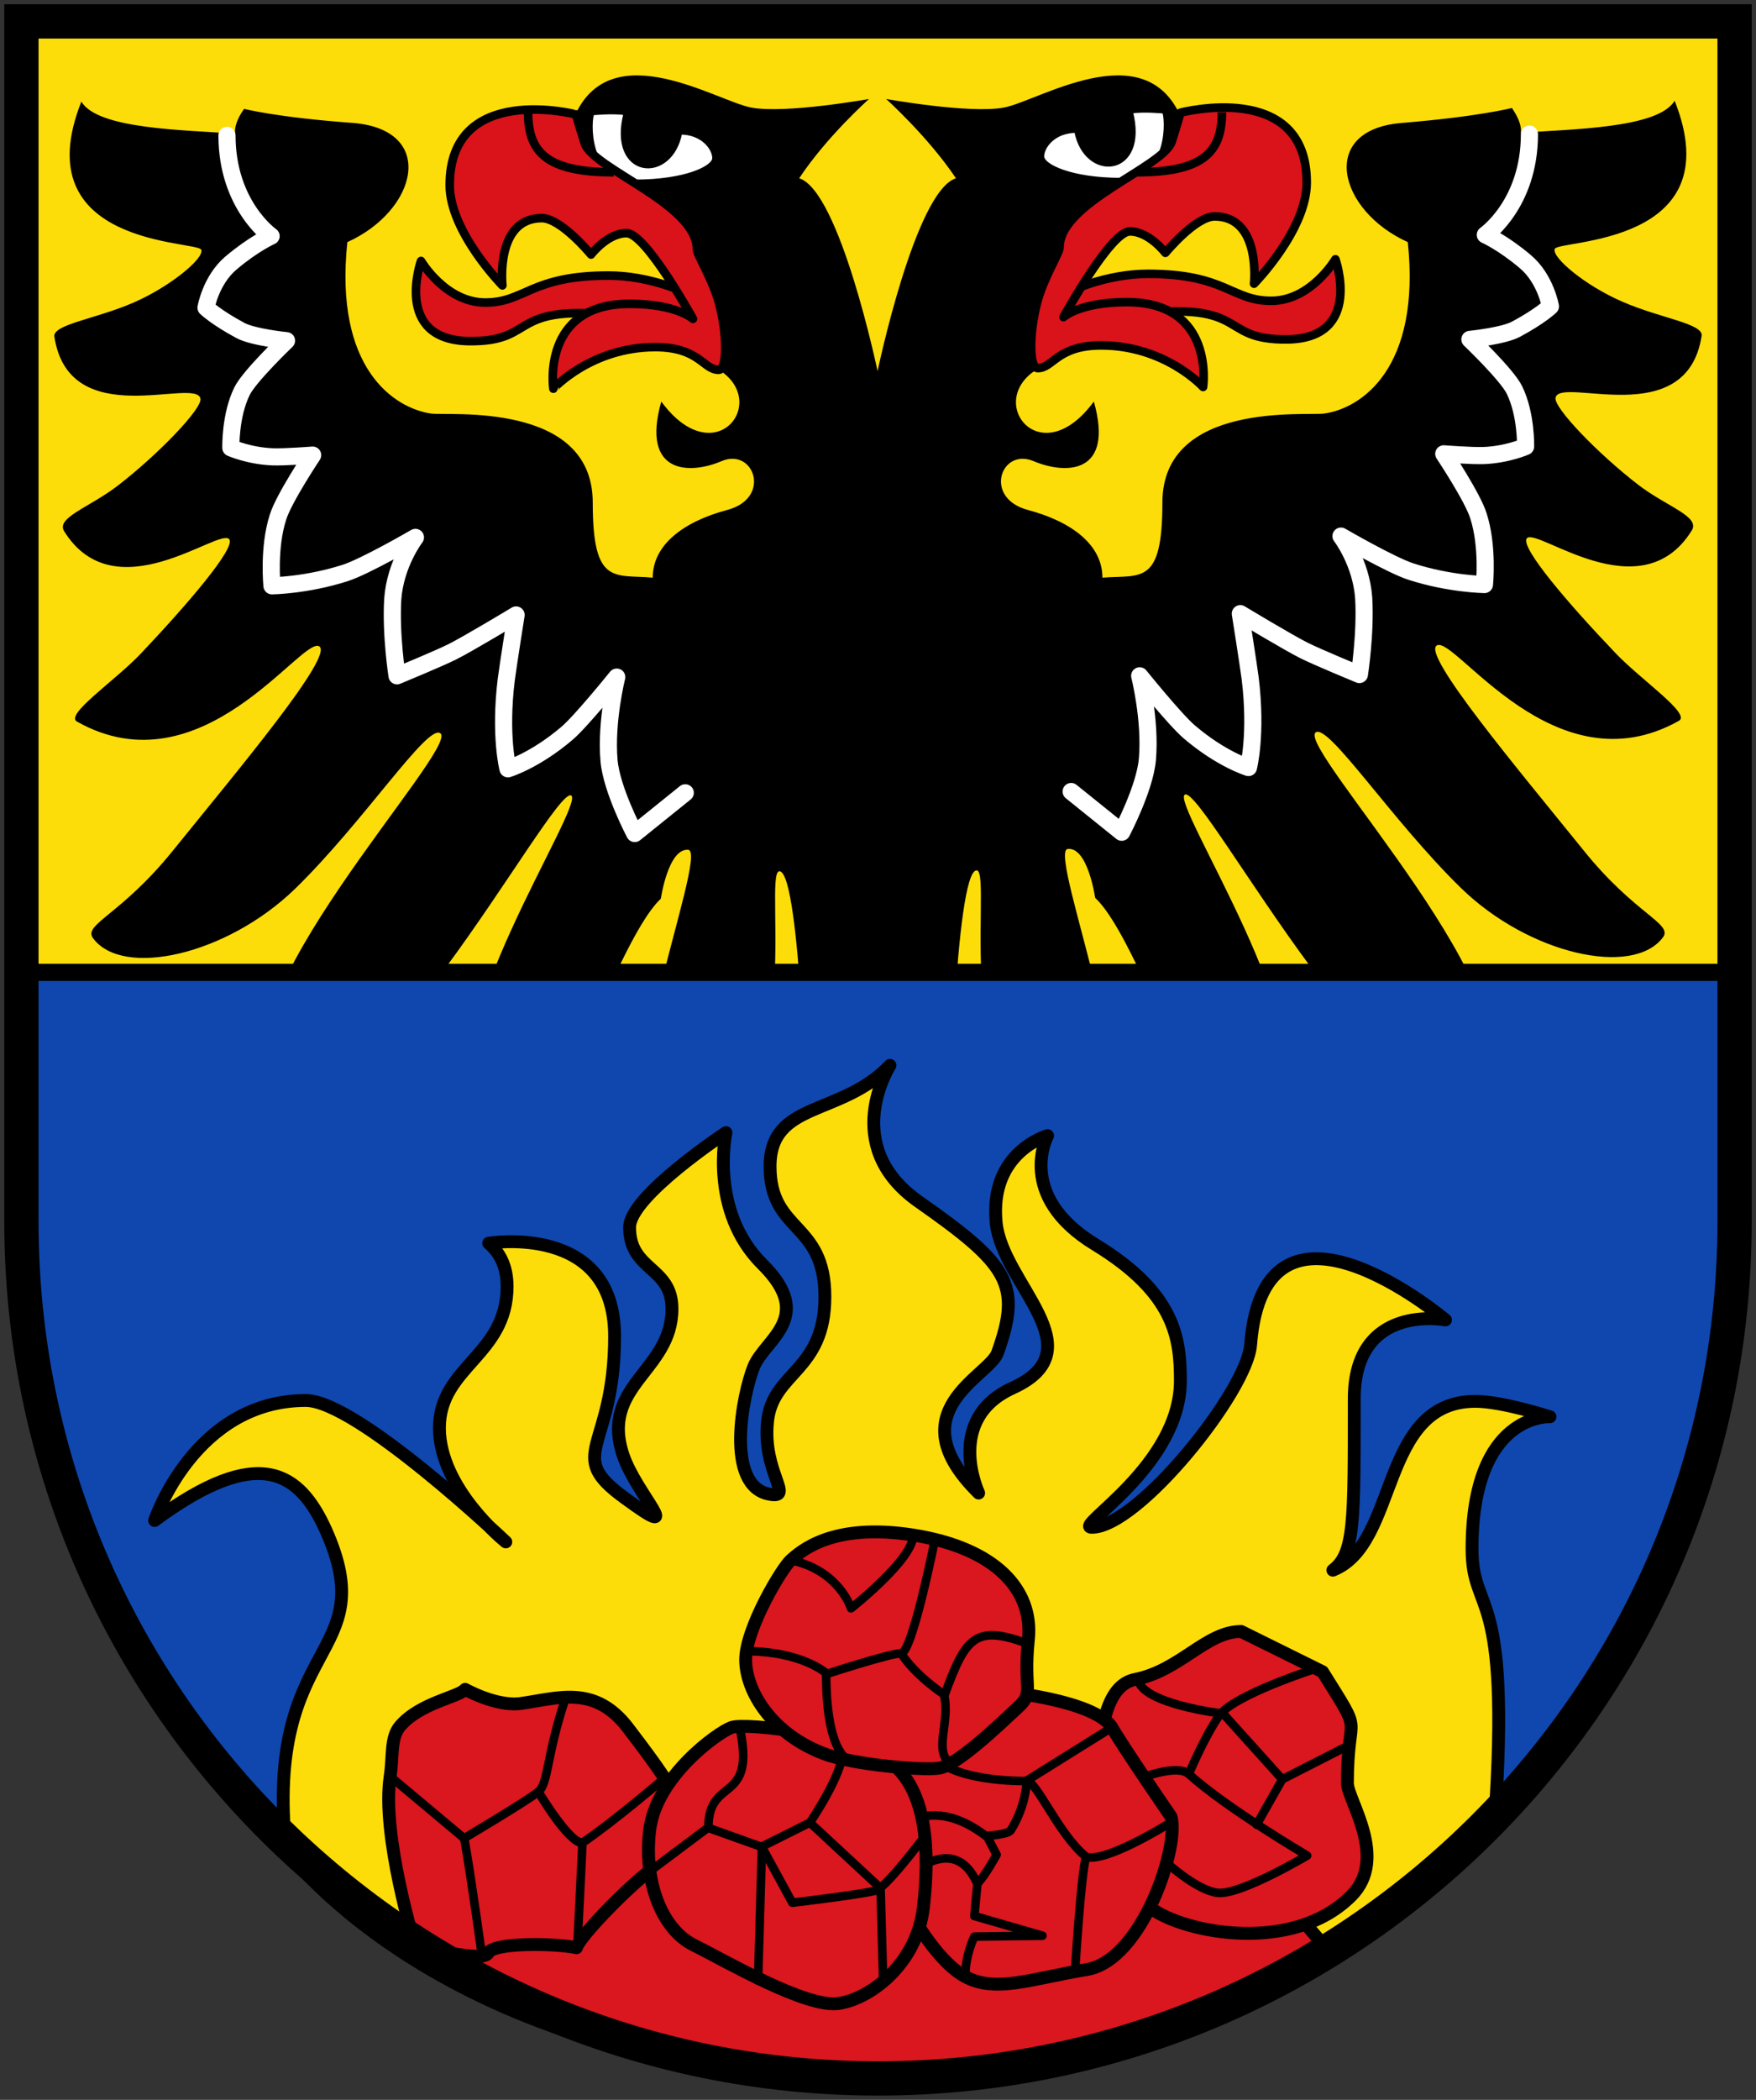 <svg version="1.1" id="Layer_1" xmlns="http://www.w3.org/2000/svg" x="0" y="0" viewBox="0 0 410 490" style="enable-background:new 0 0 410 490" xml:space="preserve"><rect x="0" y="0" width="410" height="490" fill="#333333" stroke="none"/><style>.st1,.st2{stroke:#000;stroke-linecap:round;stroke-linejoin:round}.st1{fill:#fff;stroke-miterlimit:10}.st2{fill:#da121a;stroke-width:2}.st2,.st3,.st6{stroke-miterlimit:10}.st3{fill:none;stroke:#fff;stroke-width:4;stroke-linecap:round;stroke-linejoin:round}.st6{fill:#da161e;stroke:#000;stroke-width:3}.st6,.st7{stroke-linecap:round;stroke-linejoin:round}.st7,.st9{fill:none;stroke:#000;stroke-width:2;stroke-miterlimit:10}</style><path style="fill:#fcdd09;stroke:#000;stroke-width:4;stroke-linecap:round;stroke-linejoin:round" d="M5 5h400v241.9H5z"/><path d="M221.5 265.9s1.5-62.5 6.5-62.8c4.3-.3-8.7 62.8 26.3 62.8 17.1 0-10.1-67.3-5-67.8 4.7-.5 6.4 11.4 6.4 11.4 12.1 11.5 24.4 64.5 41.5 47.4 13.5-13.5-24.4-70.1-20.5-71.5 4.6-1.7 50.2 85.9 68.6 67.2 16.3-16.7-42.8-78.3-38.1-81.7 3-2.1 17.8 20.6 33.9 36.3 15.9 15.5 40.2 20.9 47.2 11.5 2.3-3.2-6.5-5.3-18.5-20.2-15.2-18.8-38-45.9-34.3-47.9 4.2-2.3 27.5 33.9 56.5 17.6 2.9-1.6-8.8-9.5-14.8-15.8-11-11.5-22.4-24.8-20.7-26.8 2.4-2.6 26.6 17.3 38.5-1.8 2-3.3-5.7-5.5-12.4-10.6-9.5-7.3-19.9-18.1-19.4-20.4 1.1-5.1 30.6 8.1 34.1-14.4.5-2.9-9.6-4.1-18.5-8-8.6-3.7-16.5-10.3-15.8-12.3.7-2.2 41.5-.6 28-34.6-3.8 6.5-24.2 6.6-35.9 7.5 0 0 .5-2.1-2.1-5.8 0 0-7.6 2-25.8 3.5-19.4 1.6-14.9 20.4 1.5 27.8 3.1 29.5-10.9 38.8-19.5 40-3.9.6-37.8-3-37.8 20.8 0 19.4-5 16.8-14 17.5 0-7.5-6.9-13-17.4-15.8s-6.3-14.6 1.3-11.4 18.9 3.1 14.1-13.9c-12.5 17-25.5 0-13.3-7.5 2.1-1.3.3-9.6 2.5-13.8 19-35.3 36.6-33.3 30.8-45.8-8.8-18.5-33-3-41-1.5s-27.5-2-27.5-2 9.8 8.8 16.3 18.5c-9.5 3-18.3 45-18.3 45s-8.8-42-18.3-45c6.5-9.8 16.3-18.5 16.3-18.5s-19.5 3.5-27.5 2-32.3-17-41 1.5c-5.9 12.5 11.8 10.5 30.8 45.8 2.2 4.1.4 12.5 2.5 13.8 12.3 7.5-.8 24.5-13.3 7.5-4.8 17 6.6 17.1 14.1 13.9s11.8 8.6 1.3 11.4-17.4 8.3-17.4 15.8c-9-.8-14 1.9-14-17.5 0-23.8-33.9-20.2-37.8-20.8C92 95.2 78 86 81.1 56.5c16.4-7.4 20.9-26.1 1.5-27.8-18-1.3-25.6-3.3-25.6-3.3-2.6 3.6-2.1 5.8-2.1 5.8-11.7-.9-32.1-1-35.9-7.5-13.5 34 27.3 32.4 28 34.6.7 2-7.3 8.6-15.8 12.3-9 3.9-19 5.1-18.5 8 3.5 22.5 33 9.3 34.1 14.4.5 2.3-9.9 13.1-19.4 20.4-6.7 5.1-14.4 7.4-12.4 10.6 11.9 19 36.1-.9 38.5 1.8 1.7 1.9-9.7 15.2-20.7 26.8-6 6.3-17.8 14.2-14.8 15.8 29 16.3 52.3-19.8 56.5-17.6 3.7 2-19.1 29.1-34.3 47.9-12 14.8-20.8 17-18.5 20.2 6.9 9.4 31.2 4 47.2-11.5 16.1-15.7 30.9-38.5 33.9-36.3 4.8 3.3-54.4 65-38.1 81.7 18.4 18.8 64-68.8 68.6-67.2 3.9 1.4-34 58-20.5 71.5 17.1 17.1 29.4-35.8 41.5-47.4 0 0 1.7-11.8 6.4-11.4 5.1.5-22.1 67.8-5 67.8 35 0 22-63 26.3-62.8 5 .3 6.5 62.8 6.5 62.8"/><path class="st1" d="M138.3 26.4c-.8 1.2-1.7 16 10 16s18.5-3.2 18.5-5.5-2.7-6-8-6c-2.2 11.8-16.6 10.4-12.7-4.5-2.9-.5-7.8 0-7.8 0z"/><path class="st2" d="M98.3 60.9s-6.5 18.3 11 18.7c17.5.3 7.8-10 40-5.3s11-10-7.2-10-19.5 6.3-28.8 6.3-15-9.7-15-9.7z"/><path class="st2" d="M117.3 66.6s-1.7-15.7 9.2-15.7c4.5 0 11.5 8.5 11.5 8.5s3.8-5 8.3-5 15.5 20 15.5 20-3.8-3.5-14.8-3.5c-20.7 0-17.8 19.8-17.8 19.8S138 81 153 81c10.3 0 11.2 5.3 14.8 5.3 2 0 2.1-8 .1-15.5-1.6-5.9-5.2-11.3-5.2-12.7 0-10.5-24.3-18.7-26.2-24.7s-2-6.7-2-6.7S105 19.1 105 43.2c0 10.9 12.3 23.4 12.3 23.4z"/><g><path class="st1" d="M271.8 26c.8 1.2 1.7 16-10 16s-18.5-3.2-18.5-5.5 2.7-6 8-6c2.2 11.8 16.6 10.4 12.7-4.5 3-.5 7.8 0 7.8 0z"/><path class="st2" d="M311.8 60.5s6.5 18.3-11 18.7c-17.5.3-7.8-10-40-5.3s-11-10 7.2-10 19.5 6.3 28.8 6.3 15-9.7 15-9.7z"/><path class="st2" d="M292.8 66.2s1.7-15.7-9.2-15.7c-4.5 0-11.5 8.5-11.5 8.5s-3.8-5-8.3-5-15.5 20-15.5 20 3.8-3.5 14.8-3.5c20.7 0 17.8 19.8 17.8 19.8s-8.8-9.7-23.8-9.7c-10.3 0-11.2 5.3-14.8 5.3-2 0-2.1-8-.1-15.5 1.6-5.9 5.2-11.3 5.2-12.7 0-10.5 24.3-18.7 26.2-24.7s2-6.7 2-6.7 29.5-7.8 29.5 16.3c0 11.1-12.3 23.6-12.3 23.6z"/></g><g><path class="st3" d="M53 31.6c0 16.3 10.3 23.5 10.3 23.5s-4.1 1.8-9.4 6.3c-4.7 4-5.8 10.4-5.8 10.4s2.4 2.3 8 5.3c2.9 1.6 10.8 2.4 10.8 2.4s-8.7 8.3-10.4 11.8c-2.8 5.7-2.6 13.2-2.6 13.2s4.3 1.9 9.8 2.1c2.8.1 9.3-.4 9.3-.4s-6.8 10.2-8.1 14.5c-2.3 7.1-1.4 16-1.4 16s8.1-.1 17.1-3c4.7-1.5 16.4-8.3 16.4-8.3s-4.7 6.1-5.3 14.4c-.5 8.3 1 17.9 1 17.9s9.7-4 12.9-5.6c3.8-1.9 14.9-8.6 14.9-8.6s-1.8 11.3-2.3 15.1c-1.6 13.1.4 20.8.4 20.8s6.3-1.9 13.8-8.3c3.3-2.8 11.6-13.1 11.6-13.1s-2.6 10.3-1.8 19.5c.6 6.8 6 17 6 17L160 185M357.1 31.3c0 16.3-10.3 23.5-10.3 23.5s4.1 1.8 9.4 6.3c4.7 4 5.8 10.4 5.8 10.4s-2.4 2.3-8 5.3c-2.9 1.6-10.8 2.4-10.8 2.4s8.7 8.3 10.4 11.8c2.8 5.7 2.6 13.2 2.6 13.2s-4.3 1.9-9.8 2.1c-2.8.1-9.3-.4-9.3-.4s6.8 10.2 8.1 14.5c2.3 7.1 1.4 16 1.4 16s-8.1-.1-17.1-3c-4.7-1.5-16.4-8.3-16.4-8.3s4.7 6.1 5.3 14.4c.5 8.3-1 17.9-1 17.9s-9.7-4-12.9-5.6c-3.8-1.9-14.9-8.6-14.9-8.6s1.8 11.3 2.3 15.1c1.6 13.1-.4 20.8-.4 20.8s-6.3-1.9-13.8-8.3c-3.3-2.8-11.6-13.1-11.6-13.1s2.6 10.3 1.8 19.5c-.6 6.8-6 17-6 17l-11.8-9.5"/></g><g><path d="M5 226.9V285c0 110.5 89.5 200 200 200s200-89.5 200-200v-58.1H5z" style="fill:#0f47af;stroke:#000;stroke-width:4;stroke-linecap:round;stroke-linejoin:round"/><path d="M349 424.8c3.8-55.5-5.3-47.6-5.3-63.4 0-31.8 18.2-30.8 18.2-30.8s-11.2-3.6-17.4-3.6c-22.5 0-17.8 33.3-33.3 39.4 5.1-3.9 5-11.1 5-40 0-22.5 21.3-18.4 21.3-18.4s-42.3-35.7-45.5 5.8c-.8 10.8-26.3 42.6-37.1 42.6-4.4 0 20.7-14.3 20.7-34.2 0-9.9-1.2-20.4-19.9-31.8S244.6 265 244.6 265s-13.7 3.8-12 20.4c1.5 14.3 23.6 29.5 3.8 38.5-16 7.3-7.9 24.5-7.9 24.5-19.3-19 2.4-27.2 4.4-32.7 5.8-16.1 2.4-20.7-18.4-35.3-18.7-13.1-6.7-31.8-6.7-31.8-11.4 12-28 8.2-28 23.6 0 15.5 12.8 12.8 12.8 30.4 0 17.5-12.3 17.5-13.4 29.2-1.2 11.7 6.3 17.9.6 16.9-10.7-1.8-6.4-23.4-3.8-29.8 2.6-6.4 14.5-11.5 2-23.9s-8.5-30.7-8.5-30.7-22.5 14.8-22.5 22.1c0 10.2 9.9 9.1 9.9 19 0 14.6-16.9 17.8-11.4 34.2 3.1 9.2 15.3 20.9.3 9.9-14.2-10.3-2.3-11.1-2.3-37.7s-29.4-21.7-29.4-21.7c2.5 2.1 4.3 5.3 4.3 10.1 0 16.1-15.8 18.7-15.8 33s15.5 26.6 15.5 26.6-34.7-33-46.7-33c-26 0-35.3 28-35.3 28 24.5-18.1 33.9-11.2 40 2.3 13.4 30.1-14.6 25.1-9.3 74.7 0 0 38.8 53.3 137.8 53.3S349 424.8 349 424.8z" style="fill:#fcdd09;stroke:#000;stroke-width:3;stroke-linecap:round;stroke-linejoin:round;stroke-miterlimit:10"/><path class="st6" d="M310.9 456.1c-18.7-22.2-32.9-36.9-32.9-36.9L130.7 427l-32.1 25.7s51.2 32.8 100.4 32.8c57.2-.1 111.9-29.4 111.9-29.4z"/><path class="st6" d="M289.8 380.7c-8.2 0-14.2 9.1-24.8 11.2s-7.9 26.9-7.9 26.9 3.9 20.9 11.8 26.6 33 10.6 46.6-3c8.8-8.8-.9-22.4-.9-26.3 0-17.6 4.2-10-5.8-26l-19-9.4z"/><path class="st7" d="M305.2 433s-15.5 9.2-20.8 8.7c-9.4-1-27.4-22.9-27.4-22.9s16.7-8.4 20.6-4.8c8.7 7.9 27.6 19 27.6 19z"/><path class="st7" d="m314.9 407.3-15.5 7.9-6 10.6M307.1 389.4s-19 6.1-22.4 10.9-7.1 13.6-7.1 13.6"/><path class="st7" d="m299.4 415.2-13.8-15.3s-18.9-2.2-19.9-8"/><g><path class="st6" d="M273.4 423.9c2.1 6.7-6.7 33.6-19.7 35.7s-21.8 5.8-29.1 1.2c-7.3-4.5-16.8-20.4-18.2-31.5-2.9-23.2 28.5-34.5 28.5-34.5s20.3 2 24.6 8.1c2.8 4.9 13.9 21 13.9 21z"/><path class="st7" d="M225.5 461.4c-.4-4.6 2-9.5 2-9.5l15.9-.2-15.9-4.6.7-7.5c-6.2-14.2-19.7 1.5-19.7 1.5M259.3 403.3l-19.7 12.3s-18.2.4-22.6-6.8M205.8 431.3s8.2-15.2 24.5-2.8M272.3 425.9s-14.2 8.8-18.7 7.4c-1.2 3.6-2.6 26.9-2.6 26.9"/><path class="st7" d="M253.6 433.3c-6.5-5.3-11.5-17.7-14-17.8.2-.4.2 5.5-3.6 11.6-.6 1-5.6 1.3-5.6 1.3l2.3 4.4s-2.9 5.3-4.5 6.7"/></g><g><path class="st6" d="M96.9 453.9s-7.9-25.7-5.8-39.4c.7-4.5 0-9 2.3-11.7 4.7-5.5 13.8-6.8 15.2-8.6 0 0 7.3 4.1 13 3.3 8.7-1.2 17.3-4.5 25.1 5.8 7.9 10.3 9.1 12.7 9.1 12.7s.6 18.2-2.7 19.7-17.6 15.7-18.5 18.8c-5.3-1.1-19.4-1.2-20.6 1.2-1 2.5-17.1-1.8-17.1-1.8z"/><path class="st7" d="m91.2 414.6 17.2 14.4c1.6 8.9 4.2 27.9 4.2 27.9"/><path class="st7" d="M132 396.4c-4.5 13.5-3.9 19.7-6.3 21.7S108.3 429 108.3 429M134.8 454.5 136 430c-2.7.6-10.3-11.9-10.3-11.9M155.2 414.9S142.9 425.4 136 430"/><path class="st7" d="M136 430c-3.5-.1-10.3-11.9-10.3-11.9"/></g><g><path class="st6" d="M170.8 403.1c-3.3 1.2-17.6 11.5-19.1 23.9s3 23.3 10.3 26.9 26.3 14.8 33.9 13.6c7.6-1.2 18.2-9.4 19.7-22.4s.9-26.9-7.3-33.6c-8.1-6.6-34.2-9.6-37.5-8.4z"/><path class="st7" d="M165.4 426.4c0-12.1 11.2-5.1 7.3-23.3M215.3 429.3c-4.1 5.3-8.3 10.4-10.4 11.7-1.4.8-19.9 3-19.9 3l-7.1-13-12.6-4.5-13.5 10.1"/><path class="st7" d="m206.2 462.1-.6-21.5-16.5-15.3-11.2 5.6-.9 31.3M189.1 425.3s7.7-11.2 7.7-16.8"/></g><g><path class="st6" d="M174.1 387.3c0-7.3 8.5-21.5 10.6-23.3s9.4-8.8 28.5-5.8 28.2 12.7 26.9 24.5c-1.2 11.8 1.5 12.1-2.4 15.7s-14.2 13.6-18.5 14.2c-4.2.6-20.3-.9-26.6-3.3-12.4-4.6-18.5-14.7-18.5-22z"/><path class="st7" d="M213.2 358.3c0 5.6-14.5 17-14.5 17s-2.7-8.8-13.9-11.2"/><path class="st7" d="M218.3 359.2s-5.3 26.6-7.9 26.6c-2.6 0-17.3 4.8-17.3 4.8s-5.6-5.3-19.1-5.3M197.7 410.4s-4.8-2.1-4.8-19.8"/><path class="st7" d="M220.4 395.4s-6.7-4.4-10-9.6M222.1 411.7c-4.4-3-.1-9.8-1.7-16.3M239.5 383.4c-11.8-4.3-14.1-1.2-18.9 12"/></g></g><path d="M5 5v280c0 110.5 89.5 200 200 200s200-89.5 200-200V5H5z" style="fill:none;stroke:#000;stroke-width:8"/><g><path class="st9" d="M123.3 26.2c0 9.3 4.3 14 20 14M285.3 26.2c0 9.3-4.3 14-20 14"/></g></svg>